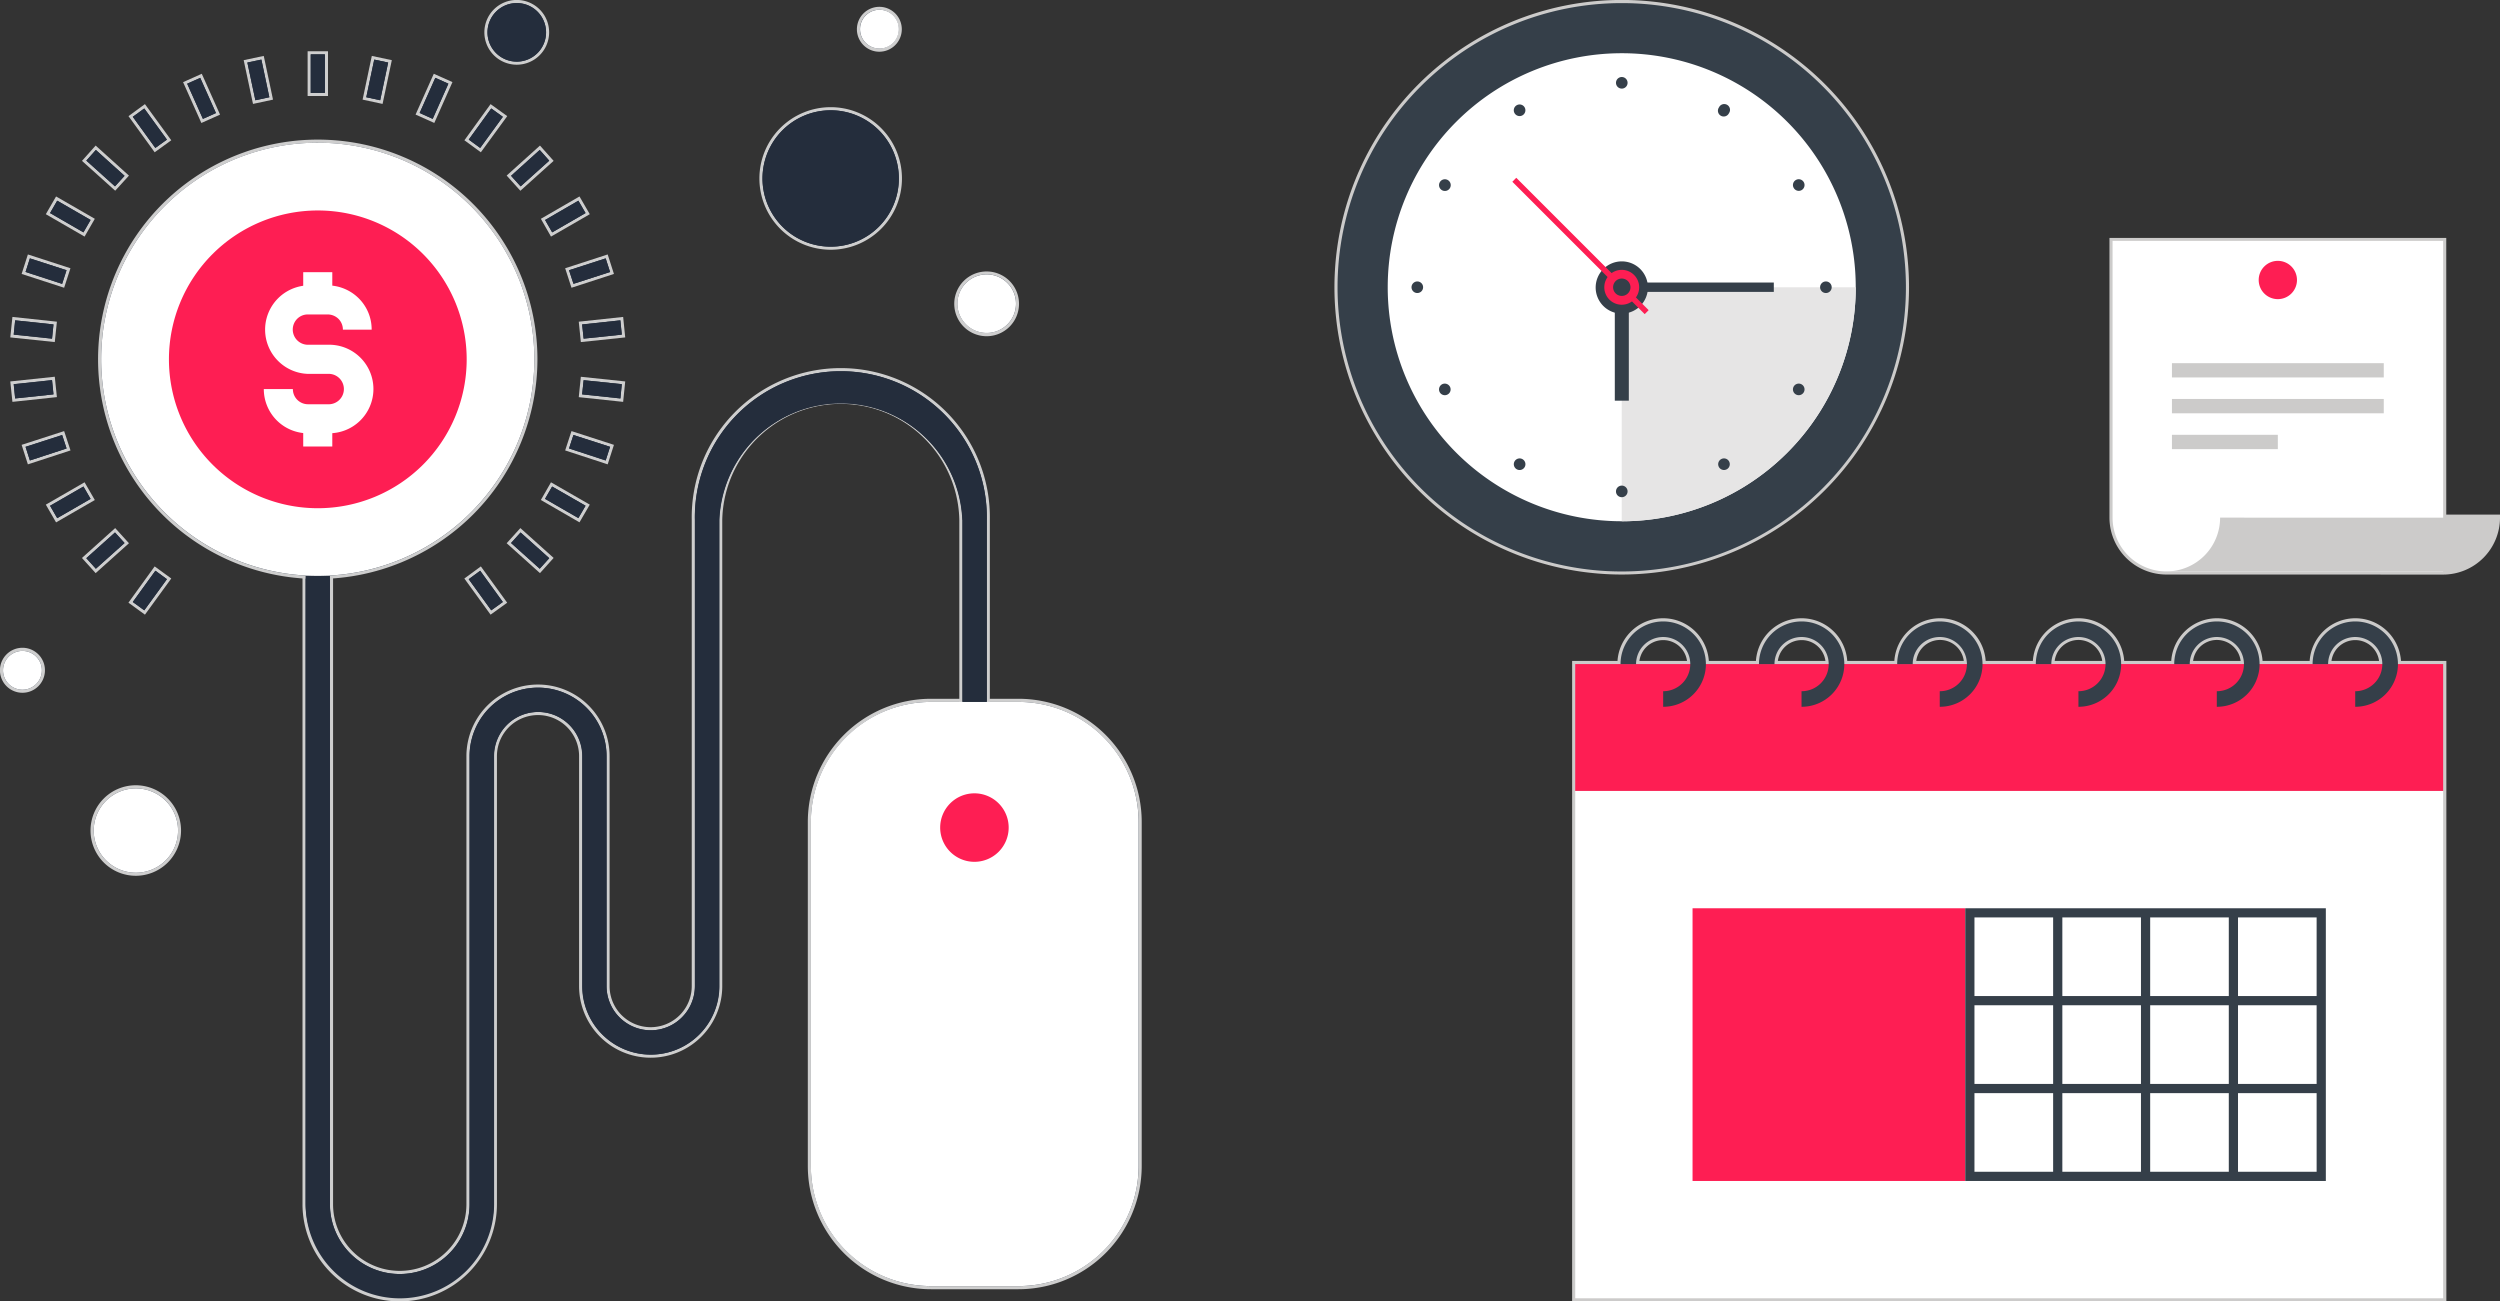 <svg xmlns="http://www.w3.org/2000/svg" viewBox="0 0 483.31 251.59"><rect x="0" y="0" width="483.31" height="251.59" fill="#333333" stroke="none"/><defs><style>.cls-1{fill:#cccbca;}.cls-2{fill:#fff;}.cls-3{fill:#fe1e53;}.cls-4{fill:#353f49;}.cls-5{fill:#e6e5e5;}.cls-6{fill:#cecece;}.cls-7{fill:#242d3c;}</style></defs><title>ad-effect</title><g id="레이어_2" data-name="레이어 2"><g id="격리_모드" data-name="격리 모드"><path class="cls-1" d="M303.93,251.59V127.78h8.77a8.85,8.85,0,0,1,17.66,0h9.1a8.85,8.85,0,0,1,17.66,0h9.1a8.85,8.85,0,0,1,17.66,0H393a8.85,8.85,0,0,1,17.66,0h9.09a8.85,8.85,0,0,1,17.66,0h9.1a8.85,8.85,0,0,1,17.66,0h8.77V251.59Zm156-123.81a4.64,4.64,0,0,0-9.2,0Zm-26.76,0a4.63,4.63,0,0,0-9.19,0Zm-26.76,0a4.63,4.63,0,0,0-9.19,0Zm-26.76,0a4.63,4.63,0,0,0-9.19,0Zm-26.75,0a4.64,4.64,0,0,0-9.2,0Zm-26.76,0a4.64,4.64,0,0,0-9.2,0Z"/><path class="cls-1" d="M455.32,120.13a8.26,8.26,0,0,0-8.25,8.25H436.81a8.25,8.25,0,0,0-16.5,0H410.05a8.25,8.25,0,1,0-16.49,0H383.3a8.25,8.25,0,1,0-16.5,0H356.54a8.25,8.25,0,1,0-16.5,0H329.78a8.25,8.25,0,0,0-16.5,0h-8.75V251H472.32V128.38h-8.75A8.26,8.26,0,0,0,455.32,120.13Zm0,3a5.24,5.24,0,0,1,5.24,5.23H450.08A5.24,5.24,0,0,1,455.32,123.15Zm-26.76,0a5.24,5.24,0,0,1,5.24,5.23H423.33A5.24,5.24,0,0,1,428.56,123.15Zm-26.75,0a5.24,5.24,0,0,1,5.23,5.23H396.57A5.24,5.24,0,0,1,401.81,123.15Zm-26.77,0a5.24,5.24,0,0,1,5.24,5.23H369.81A5.24,5.24,0,0,1,375,123.15Zm-26.76,0a5.24,5.24,0,0,1,5.24,5.23H343.05A5.24,5.24,0,0,1,348.28,123.15Zm-26.75,0a5.23,5.23,0,0,1,5.23,5.23H316.29A5.24,5.24,0,0,1,321.53,123.15Z"/><path class="cls-1" d="M313.53,111.07a55.54,55.54,0,1,1,55.53-55.53A55.59,55.59,0,0,1,313.53,111.07Z"/><path class="cls-1" d="M368.46,55.54a54.94,54.94,0,1,0-54.93,54.93A54.93,54.93,0,0,0,368.46,55.54Z"/><path class="cls-1" d="M418.81,111.07a11,11,0,0,1-11-11V46h65.11V99.48h10.39v.6a11,11,0,0,1-11,11Z"/><path class="cls-1" d="M472.32,100.08V46.57H408.41v53.5a10.39,10.39,0,0,0,10.4,10.4h53.51a10.39,10.39,0,0,0,10.39-10.39Z"/><rect class="cls-2" x="304.53" y="152.9" width="167.79" height="98.09"/><rect class="cls-3" x="304.53" y="128.38" width="167.79" height="24.52"/><rect class="cls-3" x="327.21" y="175.59" width="52.72" height="52.72"/><path class="cls-4" d="M449.64,228.31H379.93V175.59h69.71Zm-67.93-1.78h66.15V177.36H381.71Z"/><rect class="cls-4" x="380.83" y="209.55" width="67.92" height="1.78"/><rect class="cls-4" x="380.83" y="192.56" width="67.92" height="1.78"/><rect class="cls-4" x="430.88" y="176.48" width="1.78" height="50.94"/><rect class="cls-4" x="413.9" y="176.48" width="1.78" height="50.94"/><rect class="cls-4" x="396.92" y="176.48" width="1.78" height="50.94"/><path class="cls-4" d="M321.53,136.63v-3a5.24,5.24,0,1,0-5.24-5.24h-3a8.25,8.25,0,1,1,8.25,8.25Z"/><path class="cls-4" d="M348.28,136.63v-3a5.24,5.24,0,1,0-5.23-5.24h-3a8.25,8.25,0,1,1,8.24,8.25Z"/><path class="cls-4" d="M375,136.63v-3a5.24,5.24,0,1,0-5.23-5.24h-3a8.25,8.25,0,1,1,8.24,8.25Z"/><path class="cls-4" d="M401.81,136.63v-3a5.24,5.24,0,1,0-5.24-5.24h-3a8.25,8.25,0,1,1,8.25,8.25Z"/><path class="cls-4" d="M428.56,136.63v-3a5.24,5.24,0,1,0-5.23-5.24h-3a8.25,8.25,0,1,1,8.25,8.25Z"/><path class="cls-4" d="M455.32,136.63v-3a5.24,5.24,0,1,0-5.24-5.24h-3a8.25,8.25,0,1,1,8.25,8.25Z"/><path class="cls-4" d="M368.46,55.54A54.94,54.94,0,1,1,313.52.6,54.93,54.93,0,0,1,368.46,55.54Z"/><path class="cls-2" d="M358.76,55.54a45.24,45.24,0,1,1-45.24-45.25A45.23,45.23,0,0,1,358.76,55.54Z"/><path class="cls-5" d="M313.52,100.78a45.23,45.23,0,0,0,45.24-45.24H313.52Z"/><path class="cls-4" d="M314.65,16a1.12,1.12,0,1,1-1.13-1.11A1.12,1.12,0,0,1,314.65,16Z"/><path class="cls-4" d="M294.75,20.76a1.13,1.13,0,0,1-.41,1.53,1.12,1.12,0,0,1-1.13-1.94A1.12,1.12,0,0,1,294.75,20.76Z"/><path class="cls-4" d="M279.88,34.8a1.13,1.13,0,1,1-1.53.43A1.12,1.12,0,0,1,279.88,34.8Z"/><path class="cls-4" d="M274,54.41a1.12,1.12,0,1,1-1.12,1.13A1.13,1.13,0,0,1,274,54.41Z"/><path class="cls-4" d="M278.75,74.31a1.13,1.13,0,0,1,1.54.42,1.11,1.11,0,0,1-.41,1.52,1.12,1.12,0,0,1-1.53-.4A1.14,1.14,0,0,1,278.75,74.31Z"/><path class="cls-4" d="M292.81,89.18a1.12,1.12,0,1,1,1.94,1.13,1.12,1.12,0,0,1-1.94-1.13Z"/><path class="cls-4" d="M312.41,95a1.12,1.12,0,1,1,1.12,1.12A1.11,1.11,0,0,1,312.41,95Z"/><path class="cls-4" d="M332.32,90.31a1.12,1.12,0,0,1,.41-1.54,1.12,1.12,0,0,1,1.12,1.94A1.12,1.12,0,0,1,332.32,90.31Z"/><path class="cls-4" d="M347.18,76.25a1.12,1.12,0,0,1,1.12-1.94,1.12,1.12,0,1,1-1.12,1.94Z"/><path class="cls-4" d="M353,56.65a1.12,1.12,0,1,1,1.11-1.13A1.12,1.12,0,0,1,353,56.65Z"/><path class="cls-4" d="M348.3,36.75a1.12,1.12,0,0,1-1.53-.42,1.12,1.12,0,0,1,1.94-1.12A1.13,1.13,0,0,1,348.3,36.75Z"/><path class="cls-4" d="M334.25,21.88a1.12,1.12,0,1,1-1.93-1.12,1.12,1.12,0,1,1,1.93,1.12Z"/><rect class="cls-4" x="312.18" y="55.53" width="2.71" height="21.93"/><rect class="cls-4" x="315.78" y="54.62" width="27.14" height="1.81"/><path class="cls-4" d="M318.58,55.53a5.05,5.05,0,1,1-5.06-5A5.05,5.05,0,0,1,318.58,55.53Z"/><polygon class="cls-3" points="318.72 59.96 317.96 60.73 292.37 35.14 293.13 34.37 318.72 59.96"/><path class="cls-3" d="M316.89,55.53a3.37,3.37,0,1,1-3.36-3.36A3.37,3.37,0,0,1,316.89,55.53Z"/><path class="cls-4" d="M315.21,55.53a1.68,1.68,0,1,1-1.69-1.68A1.69,1.69,0,0,1,315.21,55.53Z"/><path class="cls-2" d="M472.32,46.57v63.9H418.81a10.39,10.39,0,0,1-10.4-10.4V46.57Z"/><path class="cls-3" d="M444.06,54.13a3.7,3.7,0,1,1-3.69-3.7A3.7,3.7,0,0,1,444.06,54.13Z"/><rect class="cls-1" x="419.89" y="70.21" width="40.95" height="2.76"/><rect class="cls-1" x="419.89" y="77.13" width="40.95" height="2.77"/><rect class="cls-1" x="419.89" y="84.06" width="20.47" height="2.77"/><path class="cls-1" d="M429.2,100.07a10.39,10.39,0,0,1-10.39,10.4h53.51a10.39,10.39,0,0,0,10.39-10.39Z"/><path class="cls-6" d="M180,135.09h16.89a23.83,23.83,0,0,1,23.83,23.83V225.4a23.84,23.84,0,0,1-23.84,23.84H180a23.83,23.83,0,0,1-23.83-23.83V158.93A23.83,23.83,0,0,1,180,135.09Z"/><path class="cls-7" d="M196.85,135.7H180a23.29,23.29,0,0,0-23.23,23.23V225.4A23.3,23.3,0,0,0,180,248.64h16.89a23.3,23.3,0,0,0,23.24-23.24V158.93A23.29,23.29,0,0,0,196.85,135.7Z"/><path class="cls-6" d="M77.28,251.59a18.81,18.81,0,0,1-18.8-18.79V110.74h5.91V232.8a12.89,12.89,0,0,0,25.78,0V146.18a13.84,13.84,0,1,1,27.68,0v44.46a7.94,7.94,0,1,0,15.88,0V100.52a28.82,28.82,0,1,1,57.63,0v35.77h-5.9V100.52a22.92,22.92,0,0,0-45.83,0v90.12a13.84,13.84,0,1,1-27.68,0V146.18a7.94,7.94,0,1,0-15.88,0V232.8A18.81,18.81,0,0,1,77.28,251.59Z"/><path class="cls-7" d="M186.06,100.52v35.17h4.7V100.52a28.22,28.22,0,1,0-56.43,0v90.12a8.54,8.54,0,1,1-17.08,0V146.18a13.24,13.24,0,1,0-26.48,0V232.8a13.49,13.49,0,1,1-27,0V111.34H59.08V232.8a18.2,18.2,0,0,0,36.39,0V146.18a8.54,8.54,0,1,1,17.08,0v44.46a13.24,13.24,0,1,0,26.48,0V100.52a23.52,23.52,0,0,1,47,0Z"/><path class="cls-6" d="M61.44,111.93A42.47,42.47,0,1,1,103.9,69.47,42.51,42.51,0,0,1,61.44,111.93Z"/><path class="cls-7" d="M61.44,27.6A41.87,41.87,0,1,0,103.3,69.47,41.87,41.87,0,0,0,61.44,27.6Z"/><rect class="cls-6" x="59.47" y="9.91" width="3.94" height="8.65"/><rect class="cls-7" x="60.07" y="10.51" width="2.74" height="7.45"/><polygon class="cls-6" points="47.11 11.63 50.99 10.81 52.78 19.26 48.91 20.09 47.11 11.63"/><polygon class="cls-7" points="52.07 18.8 50.53 11.52 47.82 12.09 49.37 19.38 52.07 18.8"/><rect class="cls-6" x="36.99" y="14.69" width="3.96" height="8.65" transform="translate(-4.37 17.59) rotate(-24.12)"/><rect class="cls-7" x="37.59" y="15.29" width="2.76" height="7.45" transform="translate(-4.37 17.54) rotate(-24.06)"/><polygon class="cls-6" points="24.84 22.45 28.02 20.13 33.11 27.12 29.9 29.44 24.84 22.45"/><polygon class="cls-7" points="32.27 26.99 27.89 20.97 25.67 22.58 30.03 28.6 32.27 26.99"/><polygon class="cls-6" points="15.85 31.1 18.49 28.14 24.93 33.95 22.27 36.87 15.85 31.1"/><polygon class="cls-7" points="24.08 33.99 18.53 28.99 16.69 31.05 22.23 36.03 24.08 33.99"/><polygon class="cls-6" points="8.86 41.41 10.84 37.98 18.33 42.3 16.35 45.74 8.86 41.41"/><polygon class="cls-7" points="17.51 42.52 11.06 38.8 9.68 41.19 16.13 44.92 17.51 42.52"/><polygon class="cls-6" points="4.18 52.96 5.39 49.19 13.62 51.86 12.4 55.63 4.18 52.96"/><polygon class="cls-7" points="12.86 52.24 5.78 49.95 4.94 52.58 12.01 54.88 12.86 52.24"/><polygon class="cls-6" points="1.99 65.23 2.4 61.27 11 62.19 10.59 66.13 1.99 65.23"/><polygon class="cls-7" points="10.34 62.72 2.93 61.93 2.65 64.69 10.06 65.47 10.34 62.72"/><polygon class="cls-6" points="1.99 73.74 10.59 72.83 11 76.77 2.4 77.69 1.99 73.74"/><polygon class="cls-7" points="10.34 76.24 10.06 73.49 2.65 74.27 2.93 77.03 10.34 76.24"/><polygon class="cls-6" points="4.18 86 12.4 83.34 13.63 87.08 5.39 89.77 4.18 86"/><polygon class="cls-7" points="4.94 86.38 5.78 89.02 12.87 86.7 12.01 84.1 4.94 86.38"/><rect class="cls-6" x="9.27" y="95.13" width="8.65" height="3.96" transform="translate(-46.72 19.8) rotate(-29.99)"/><rect class="cls-7" x="9.87" y="95.73" width="7.45" height="2.76" transform="translate(-46.72 19.8) rotate(-29.99)"/><polygon class="cls-6" points="15.84 107.87 22.27 102.09 24.93 105.02 18.49 110.8 15.84 107.87"/><polygon class="cls-7" points="24.08 104.98 22.23 102.94 16.69 107.91 18.53 109.95 24.08 104.98"/><polygon class="cls-6" points="24.83 116.51 29.9 109.5 33.11 111.84 28.02 118.83 24.83 116.51"/><polygon class="cls-7" points="25.67 116.38 27.89 117.99 32.27 111.97 30.04 110.34 25.67 116.38"/><polygon class="cls-6" points="89.77 111.84 92.96 109.5 98.05 116.52 94.84 118.83 89.77 111.84"/><polygon class="cls-7" points="94.97 117.99 97.21 116.38 92.83 110.34 90.61 111.97 94.97 117.99"/><polygon class="cls-6" points="97.95 105.02 100.6 102.09 107.03 107.86 104.39 110.8 97.95 105.02"/><polygon class="cls-7" points="106.18 107.91 100.64 102.94 98.8 104.98 104.34 109.95 106.18 107.91"/><polygon class="cls-6" points="104.56 96.66 106.52 93.24 114.02 97.56 112.03 100.98 104.56 96.66"/><polygon class="cls-7" points="113.2 97.77 106.74 94.06 105.37 96.44 111.81 100.16 113.2 97.77"/><polygon class="cls-6" points="109.26 87.08 110.48 83.34 118.69 86 117.48 89.77 109.26 87.08"/><polygon class="cls-7" points="117.94 86.38 110.86 84.1 110.01 86.7 117.09 89.02 117.94 86.38"/><polygon class="cls-6" points="111.89 76.78 112.29 72.84 120.87 73.74 120.47 77.69 111.89 76.78"/><polygon class="cls-7" points="120.21 74.27 112.83 73.5 112.54 76.24 119.94 77.03 120.21 74.27"/><polygon class="cls-6" points="111.89 62.19 120.47 61.27 120.87 65.23 112.29 66.13 111.89 62.19"/><polygon class="cls-7" points="112.83 65.47 120.21 64.69 119.93 61.93 112.54 62.72 112.83 65.47"/><polygon class="cls-6" points="109.26 51.86 117.48 49.19 118.69 52.96 110.48 55.63 109.26 51.86"/><polygon class="cls-7" points="110.87 54.87 117.94 52.58 117.09 49.95 110.01 52.24 110.87 54.87"/><polygon class="cls-6" points="104.56 42.3 112.03 37.98 114.02 41.41 106.52 45.74 104.56 42.3"/><polygon class="cls-7" points="106.75 44.92 113.2 41.19 111.81 38.8 105.38 42.53 106.75 44.92"/><polygon class="cls-6" points="97.95 33.94 104.39 28.14 107.03 31.1 100.6 36.88 97.95 33.94"/><polygon class="cls-7" points="98.8 33.99 100.65 36.03 106.18 31.06 104.34 28.99 98.8 33.99"/><polygon class="cls-6" points="89.78 27.12 94.84 20.13 98.06 22.45 92.96 29.44 89.78 27.12"/><polygon class="cls-7" points="97.21 22.58 94.97 20.97 90.62 26.99 92.83 28.6 97.21 22.58"/><polygon class="cls-6" points="80.34 22.15 83.86 14.26 87.47 15.87 83.96 23.77 80.34 22.15"/><polygon class="cls-7" points="86.68 16.18 84.16 15.05 81.13 21.84 83.65 22.98 86.68 16.18"/><polygon class="cls-6" points="70.1 19.26 71.88 10.81 75.75 11.63 73.96 20.09 70.1 19.26"/><polygon class="cls-7" points="75.04 12.09 72.35 11.52 70.81 18.8 73.5 19.38 75.04 12.09"/><path class="cls-6" d="M160.59,48.28a13.78,13.78,0,1,1,13.78-13.76A13.78,13.78,0,0,1,160.59,48.28Z"/><path class="cls-7" d="M160.59,47.68a13.18,13.18,0,1,0-13.18-13.16A13.17,13.17,0,0,0,160.59,47.68Z"/><path class="cls-6" d="M26.27,169.31A8.75,8.75,0,1,1,35,160.56,8.75,8.75,0,0,1,26.27,169.31Z"/><path class="cls-7" d="M26.27,152.42a8.15,8.15,0,1,0,8.15,8.14A8.14,8.14,0,0,0,26.27,152.42Z"/><path class="cls-6" d="M190.76,65A6.26,6.26,0,1,1,197,58.7,6.27,6.27,0,0,1,190.76,65Z"/><path class="cls-7" d="M190.76,64.36a5.66,5.66,0,1,0-5.66-5.66A5.66,5.66,0,0,0,190.76,64.36Z"/><path class="cls-6" d="M170,10a4.34,4.34,0,1,1,4.34-4.34A4.35,4.35,0,0,1,170,10Z"/><path class="cls-7" d="M170,9.37a3.74,3.74,0,1,0-3.75-3.74A3.74,3.74,0,0,0,170,9.37Z"/><path class="cls-6" d="M4.35,133.93a4.35,4.35,0,1,1,4.34-4.35A4.35,4.35,0,0,1,4.35,133.93Z"/><path class="cls-7" d="M4.35,125.84a3.75,3.75,0,1,0,3.74,3.74A3.74,3.74,0,0,0,4.35,125.84Z"/><path class="cls-6" d="M99.91,12.51a6.26,6.26,0,1,1,6.25-6.25A6.26,6.26,0,0,1,99.91,12.51Z"/><path class="cls-7" d="M99.91,11.91a5.66,5.66,0,1,0-5.66-5.65A5.66,5.66,0,0,0,99.91,11.91Z"/><path class="cls-2" d="M180,135.7h16.89a23.23,23.23,0,0,1,23.23,23.23V225.4a23.23,23.23,0,0,1-23.23,23.23H180a23.24,23.24,0,0,1-23.24-23.24V158.93A23.23,23.23,0,0,1,180,135.7Z"/><path class="cls-3" d="M195,160a6.62,6.62,0,1,1-6.62-6.63A6.62,6.62,0,0,1,195,160Z"/><path class="cls-7" d="M77.28,251a18.22,18.22,0,0,1-18.2-18.19V111.34h4.71V232.8a13.49,13.49,0,1,0,27,0V146.18a13.24,13.24,0,1,1,26.48,0v44.46a8.54,8.54,0,1,0,17.08,0V100.52a28.22,28.22,0,1,1,56.43,0v35.17h-4.7V100.52a23.52,23.52,0,0,0-47,0v90.12a13.24,13.24,0,1,1-26.48,0V146.18a8.54,8.54,0,1,0-17.08,0V232.8A18.21,18.21,0,0,1,77.28,251Z"/><path class="cls-2" d="M103.3,69.47a41.87,41.87,0,1,0-41.86,41.86A41.87,41.87,0,0,0,103.3,69.47Z"/><path class="cls-3" d="M90.22,69.47A28.78,28.78,0,1,0,61.44,98.25,28.78,28.78,0,0,0,90.22,69.47Z"/><path class="cls-2" d="M63.34,83.77H59.52A8.55,8.55,0,0,1,51,75.21h5.62a2.92,2.92,0,0,0,2.93,2.94h3.82a2.94,2.94,0,1,0,0-5.87H59.52a8.56,8.56,0,0,1,0-17.11h3.82a8.59,8.59,0,0,1,6,2.49,8.47,8.47,0,0,1,2.51,6.07H66.29a2.94,2.94,0,0,0-.85-2.08,3,3,0,0,0-2.1-.86H59.52a2.89,2.89,0,0,0-2.08.86,2.94,2.94,0,0,0,2.08,5h3.82a8.56,8.56,0,1,1,0,17.11Z"/><rect class="cls-2" x="58.62" y="52.62" width="5.62" height="5.36"/><rect class="cls-2" x="58.62" y="80.96" width="5.62" height="5.36"/><rect class="cls-7" x="60.07" y="10.51" width="2.74" height="7.45"/><polygon class="cls-7" points="47.82 12.09 50.53 11.52 52.07 18.8 49.37 19.38 47.82 12.09"/><rect class="cls-7" x="37.59" y="15.29" width="2.76" height="7.45" transform="translate(-4.37 17.59) rotate(-24.12)"/><polygon class="cls-7" points="25.67 22.58 27.89 20.97 32.27 26.99 30.03 28.6 25.67 22.58"/><polygon class="cls-7" points="16.69 31.05 18.53 28.99 24.08 33.99 22.23 36.03 16.69 31.05"/><polygon class="cls-7" points="9.68 41.19 11.06 38.8 17.51 42.52 16.13 44.92 9.68 41.19"/><polygon class="cls-7" points="4.94 52.58 5.78 49.95 12.86 52.24 12.01 54.88 4.94 52.58"/><polygon class="cls-7" points="2.65 64.69 2.93 61.93 10.34 62.72 10.06 65.47 2.65 64.69"/><polygon class="cls-7" points="2.65 74.27 10.06 73.49 10.34 76.24 2.93 77.03 2.65 74.27"/><polygon class="cls-7" points="4.94 86.38 12.01 84.1 12.87 86.7 5.78 89.02 4.94 86.38"/><rect class="cls-7" x="9.87" y="95.73" width="7.45" height="2.76" transform="translate(-46.72 19.8) rotate(-29.99)"/><polygon class="cls-7" points="16.69 107.91 22.23 102.94 24.08 104.98 18.53 109.95 16.69 107.91"/><polygon class="cls-7" points="25.67 116.38 30.04 110.34 32.27 111.97 27.89 117.99 25.67 116.38"/><polygon class="cls-7" points="90.61 111.97 92.83 110.34 97.21 116.38 94.97 117.99 90.61 111.97"/><polygon class="cls-7" points="98.8 104.98 100.64 102.94 106.18 107.91 104.34 109.95 98.8 104.98"/><polygon class="cls-7" points="105.37 96.44 106.74 94.06 113.2 97.77 111.81 100.16 105.37 96.44"/><polygon class="cls-7" points="110.01 86.7 110.86 84.1 117.94 86.38 117.09 89.02 110.01 86.7"/><polygon class="cls-7" points="112.54 76.24 112.83 73.5 120.21 74.27 119.94 77.03 112.54 76.24"/><polygon class="cls-7" points="112.54 62.72 119.93 61.93 120.21 64.69 112.83 65.47 112.54 62.72"/><polygon class="cls-7" points="110.01 52.24 117.09 49.95 117.94 52.58 110.87 54.87 110.01 52.24"/><polygon class="cls-7" points="105.38 42.53 111.81 38.8 113.2 41.19 106.75 44.92 105.38 42.53"/><polygon class="cls-7" points="98.8 33.99 104.34 28.99 106.18 31.06 100.65 36.03 98.8 33.99"/><polygon class="cls-7" points="90.62 26.99 94.97 20.97 97.21 22.58 92.83 28.6 90.62 26.99"/><polygon class="cls-7" points="81.13 21.84 84.16 15.05 86.68 16.18 83.65 22.98 81.13 21.84"/><polygon class="cls-7" points="70.81 18.8 72.35 11.52 75.04 12.09 73.5 19.38 70.81 18.8"/><path class="cls-7" d="M173.77,34.52a13.18,13.18,0,1,1-13.18-13.19A13.17,13.17,0,0,1,173.77,34.52Z"/><path class="cls-2" d="M34.42,160.56a8.15,8.15,0,1,1-8.15-8.14A8.15,8.15,0,0,1,34.42,160.56Z"/><path class="cls-2" d="M196.41,58.7a5.66,5.66,0,1,1-5.65-5.65A5.66,5.66,0,0,1,196.41,58.7Z"/><path class="cls-2" d="M173.77,5.63A3.75,3.75,0,1,1,170,1.89,3.74,3.74,0,0,1,173.77,5.63Z"/><path class="cls-2" d="M8.09,129.58a3.75,3.75,0,1,1-3.74-3.74A3.75,3.75,0,0,1,8.09,129.58Z"/><path class="cls-7" d="M105.56,6.26A5.66,5.66,0,1,1,99.91.6,5.66,5.66,0,0,1,105.56,6.26Z"/></g></g></svg>